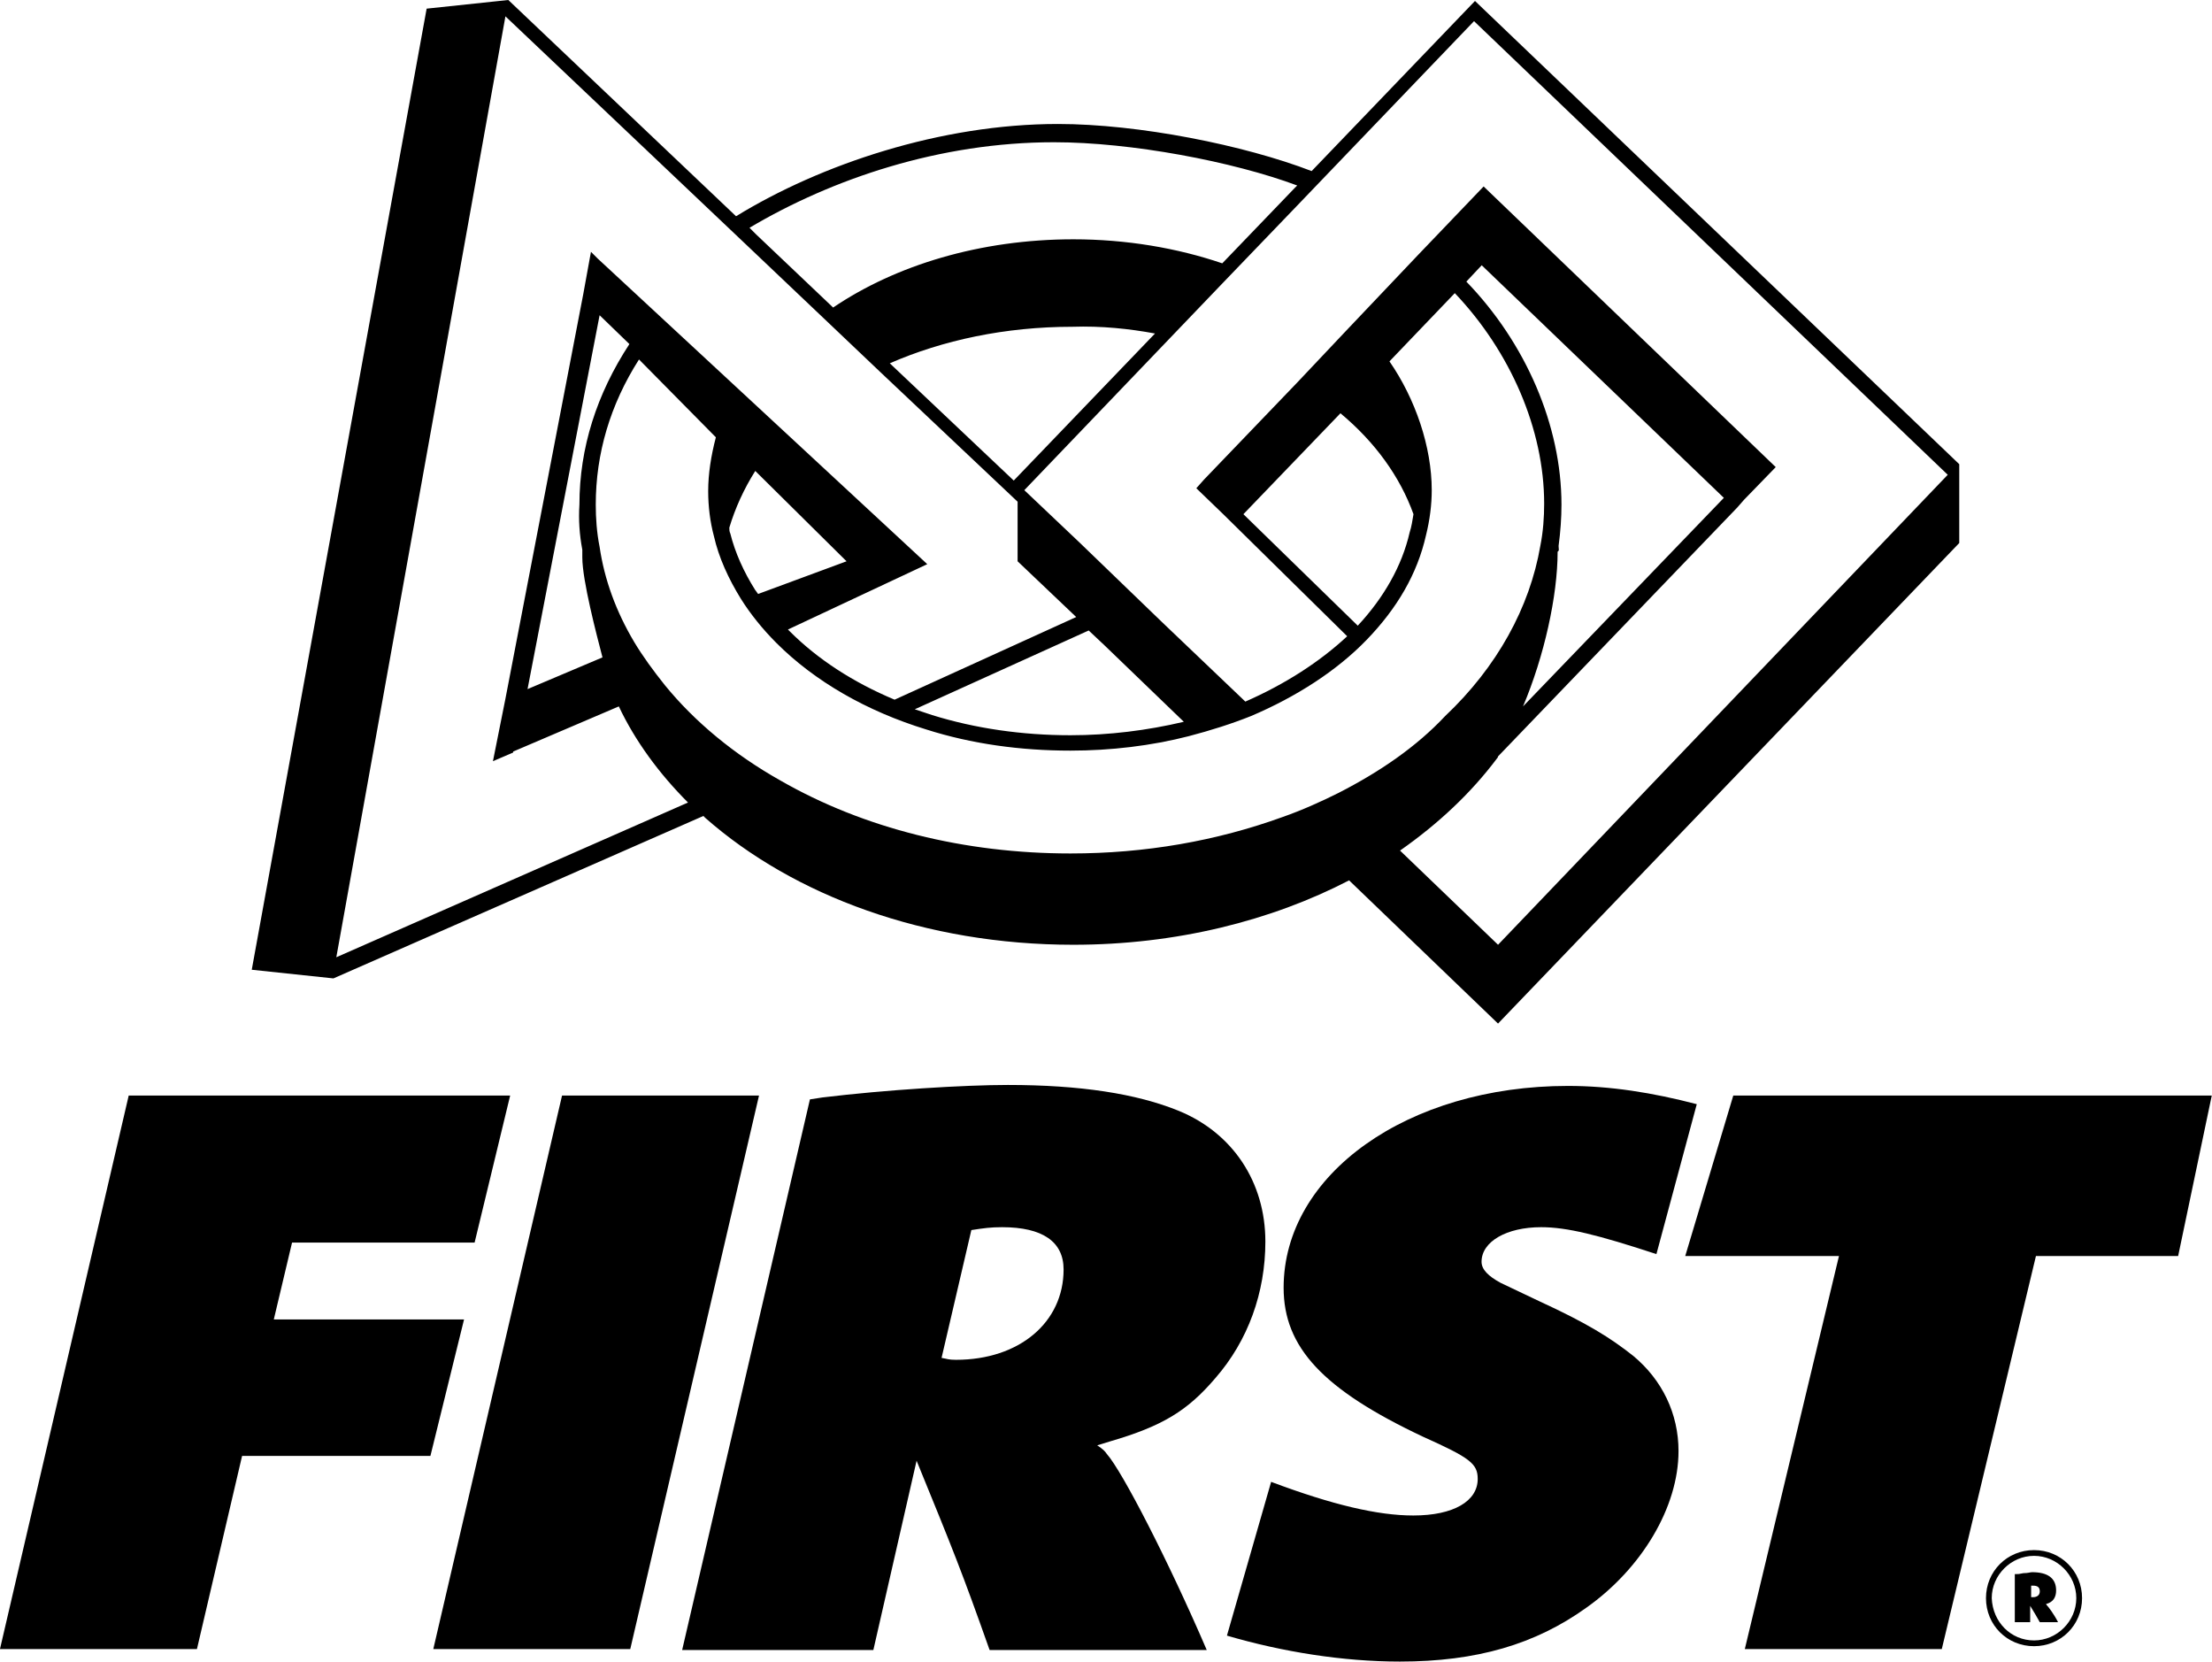 <?xml version="1.0" encoding="UTF-8" standalone="no"?>
<!-- Generator: Adobe Illustrator 17.1.0, SVG Export Plug-In . SVG Version: 6.00 Build 0)  -->

<svg
   xmlns:dc="http://purl.org/dc/elements/1.1/"
   xmlns:cc="http://creativecommons.org/ns#"
   xmlns:rdf="http://www.w3.org/1999/02/22-rdf-syntax-ns#"
   xmlns:svg="http://www.w3.org/2000/svg"
   xmlns="http://www.w3.org/2000/svg"
   xmlns:sodipodi="http://sodipodi.sourceforge.net/DTD/sodipodi-0.dtd"
   xmlns:inkscape="http://www.inkscape.org/namespaces/inkscape"
   version="1.1"
   id="Layer_1"
   x="0px"
   y="0px"
   viewBox="0 0 300.898 226"
   enable-background="new 0 0 308 269.9"
   xml:space="preserve"
   inkscape:version="0.91 r13725"
   sodipodi:docname="logo-vertical.svg"
   width="300.898"
   height="226"><defs
   id="defs10498" /><sodipodi:namedview
   pagecolor="#ffffff"
   bordercolor="#666666"
   borderopacity="1"
   objecttolerance="10"
   gridtolerance="10"
   guidetolerance="10"
   inkscape:pageopacity="0"
   inkscape:pageshadow="2"
   inkscape:window-width="1777"
   inkscape:window-height="1025"
   id="namedview10496"
   showgrid="false"
   inkscape:zoom="2.8691183"
   inkscape:cx="149.54882"
   inkscape:cy="107.29999"
   inkscape:window-x="2560"
   inkscape:window-y="0"
   inkscape:window-maximized="0"
   inkscape:current-layer="Layer_1"
   fit-margin-top="0"
   fit-margin-left="0"
   fit-margin-right="0"
   fit-margin-bottom="0" />



<line
   style="fill:none"
   x1="69.8"
   y1="94.243"
   x2="69.8"
   y2="94.243"
   id="line10476" /><path
   inkscape:connector-curvature="0"
   d="m 266.521,63.134 0,0 0,0 L 200.642,0.131 178.421,23.267 c -9.15,-3.529 -23.528,-6.405 -34.508,-6.405 -15.947,0 -32.286,5.49 -43.788,12.548 l -30.979,-29.41 0,0 0,0 0,0 0,0 L 58.036,1.176 34.246,131.888 l 11.11,1.176 0,0 50.324,-22.09 c 0.131,0.131 0.131,0.131 0.261,0.261 12.025,10.588 29.933,17.254 50.062,17.254 13.986,0 26.927,-3.268 37.514,-8.758 l 20.26,19.476 62.741,-65.356 0,-10.718 0,0 0,0 z M 143.39,19.345 c 10.457,0 24.312,2.614 33.07,5.882 l -0.392,0.392 -9.803,10.195 0,0 c -6.143,-2.091 -13.071,-3.268 -20.26,-3.268 -12.679,0 -24.182,3.529 -32.678,9.281 l -0.131,-0.131 -10.326,-9.803 -0.915,-0.915 c 11.241,-6.666 25.881,-11.633 41.436,-11.633 z m 13.725,26.012 -19.215,19.999 -16.862,-15.947 c 7.189,-3.137 15.685,-4.967 24.835,-4.967 3.921,-0.131 7.712,0.261 11.241,0.915 z M 45.749,130.189 68.754,2.222 101.563,33.331 l 10.326,9.803 7.843,7.451 18.692,17.646 0,8.104 7.973,7.581 -24.704,11.241 c -5.621,-2.353 -10.457,-5.49 -14.248,-9.281 -0.131,-0.131 -0.131,-0.131 -0.261,-0.261 l 18.953,-8.888 -44.834,-41.566 -0.915,-0.915 -1.046,5.751 -10.588,55.029 -1.699,8.496 2.745,-1.176 0,-0.131 14.378,-6.143 c 2.222,4.706 5.49,9.15 9.411,13.071 L 45.749,130.189 Z M 150.318,87.838 l 10.718,10.326 c -4.967,1.176 -10.195,1.83 -15.424,1.83 -6.536,0 -12.94,-0.915 -18.822,-2.745 -0.784,-0.261 -1.569,-0.523 -2.353,-0.784 l 23.659,-10.718 2.222,2.091 z m -47.187,-7.058 c -0.131,-0.131 -0.261,-0.392 -0.392,-0.523 -1.569,-2.484 -2.745,-5.098 -3.398,-7.712 -0.131,-0.261 -0.131,-0.523 -0.131,-0.784 0.784,-2.614 1.961,-5.228 3.529,-7.712 l 12.418,12.287 -12.025,4.444 z M 79.211,74.767 c 0,0.131 0,0.131 0,0.261 0,0.261 0,0.523 0,0.784 0,3.137 1.961,10.588 2.745,13.594 0,0 0,0 0,0 l -10.195,4.313 9.803,-50.847 4.052,3.921 c -4.444,6.797 -6.797,14.117 -6.797,21.829 -0.131,2.091 0,4.052 0.392,6.143 z M 182.081,107.837 c -2.353,1.176 -4.967,2.353 -7.581,3.268 -9.019,3.268 -18.692,4.967 -28.887,4.967 -14.378,0 -28.103,-3.398 -39.475,-9.934 C 99.864,102.608 94.504,98.164 90.452,93.197 88.884,91.237 87.446,89.276 86.27,87.315 83.786,83.132 82.217,78.819 81.564,74.375 81.172,72.414 81.041,70.453 81.041,68.623 c 0,-6.928 1.961,-13.594 5.882,-19.737 l 10.457,10.588 c -0.654,2.484 -1.046,4.967 -1.046,7.32 0,2.091 0.261,4.183 0.784,6.143 0.654,2.876 1.961,5.751 3.66,8.496 1.307,2.091 3.006,4.183 4.836,6.013 5.228,5.228 12.287,9.281 20.391,11.764 6.143,1.961 12.81,2.876 19.607,2.876 5.49,0 10.98,-0.654 16.078,-1.961 3.006,-0.784 5.882,-1.699 8.496,-2.745 6.143,-2.614 11.633,-6.143 15.685,-10.326 4.183,-4.313 6.928,-9.019 8.104,-14.248 0.523,-2.091 0.784,-4.183 0.784,-6.143 0,-5.882 -2.222,-12.418 -5.751,-17.515 l 8.888,-9.281 c 7.581,7.973 12.156,18.561 12.156,28.626 0,1.83 -0.131,3.791 -0.523,5.751 -1.438,8.366 -5.882,16.47 -12.94,23.136 -3.921,4.183 -8.888,7.581 -14.509,10.457 z m 2.614,-22.744 -15.555,-15.163 13.202,-13.725 c 4.706,3.921 8.104,8.627 9.934,13.725 -0.131,0.784 -0.261,1.699 -0.523,2.484 -1.046,4.575 -3.529,8.888 -7.058,12.679 z m 27.319,-10.849 c 0.261,-1.961 0.392,-3.791 0.392,-5.621 0,-10.718 -4.836,-21.96 -12.94,-30.325 l 2.091,-2.222 32.939,31.632 -27.319,28.364 c 2.876,-6.797 4.706,-15.032 4.706,-21.045 0.261,-0.131 0.131,-0.392 0.131,-0.784 z M 203.779,128.489 190.446,115.68 c 5.228,-3.66 9.673,-7.843 13.202,-12.548 0,0 0.131,-0.131 0.131,-0.261 l 32.547,-33.854 0.915,-1.046 4.313,-4.444 -39.736,-38.168 -8.888,9.281 -9.803,10.326 -6.666,7.058 -12.679,13.202 0,0 -1.046,1.176 3.66,3.529 16.862,16.6 c -3.791,3.529 -8.496,6.536 -13.855,8.888 0,0 0,0 0,0 L 158.03,84.57 146.92,73.852 139.338,66.663 157.246,47.971 166.265,38.56 176.068,28.364 200.511,2.876 264.952,64.571 203.779,128.489 Z"
   id="path10478" /><g
   id="g10480"
   transform="matrix(1.307,0,0,1.307,-52.023,-55.944)">
	<path
   inkscape:connector-curvature="0"
   d="m 53.2,156.8 39.7,0 -3.7,15.3 -19,0 -1.9,8 19.8,0 -3.5,14.2 -19.6,0 -4.7,20.1 -20.5,0 13.4,-57.6 z"
   id="path10482" />
	<path
   inkscape:connector-curvature="0"
   d="m 98.3,156.8 20.5,0 -13.4,57.6 -20.5,0 13.4,-57.6 z"
   id="path10484" />
	<path
   inkscape:connector-curvature="0"
   d="m 124.1,157.2 1.3,-0.2 c 6.6,-0.8 14.8,-1.3 19.3,-1.3 7.5,0 13.4,0.9 17.8,2.7 5.6,2.3 9,7.4 9,13.6 0,5.3 -1.8,10.3 -5.2,14.2 -2.9,3.4 -5.5,5 -11,6.6 l -1.3,0.4 c 0.6,0.4 0.8,0.6 1,0.9 1.6,1.8 6.4,11.1 10.4,20.4 l -22.6,0 c -2.9,-8.2 -3.8,-10.4 -7.6,-19.7 l -4.5,19.7 -19.9,0 13.3,-57.3 z m 15.2,27.1 c 6.6,0 11.2,-3.9 11.2,-9.4 0,-2.9 -2.2,-4.4 -6.4,-4.4 -1.2,0 -1.9,0.1 -3.2,0.3 l -3.1,13.3 c 0.6,0.1 0.7,0.2 1.5,0.2 z"
   id="path10486" />
	<path
   inkscape:connector-curvature="0"
   d="m 220.2,156.8 49.8,0 -3.5,16.7 -14.8,0 -9.8,40.9 -20.5,0 9.8,-40.9 -16,0 5,-16.7 z"
   id="path10488" />
	<path
   inkscape:connector-curvature="0"
   d="m 251.5,204.1 c 2.8,0 5,2.2 5,5 0,2.8 -2.2,5 -5,5 -2.8,0 -5,-2.2 -5,-5 0,-2.8 2.2,-5 5,-5 z m 0,9.4 c 2.4,0 4.4,-2 4.4,-4.4 0,-2.4 -2,-4.4 -4.4,-4.4 -2.4,0 -4.4,2 -4.4,4.4 0.1,2.5 2,4.4 4.4,4.4 z m -1.9,-6.9 c 0.3,0 0.3,0 0.8,-0.1 0.5,0 0.7,-0.1 0.9,-0.1 1.6,0 2.5,0.6 2.5,1.9 0,0.7 -0.3,1.2 -1,1.4 l -0.1,0 c 0.1,0 0.1,0.1 0.1,0.1 0.2,0.2 0.8,1 1.2,1.8 l -1.9,0 c -0.4,-0.7 -0.5,-0.9 -1,-1.7 l 0,1.7 -1.6,0 0,-5 z m 1.8,2.4 c 0.4,0 0.7,-0.2 0.7,-0.6 0,-0.4 -0.2,-0.6 -0.7,-0.6 -0.1,0 -0.1,0 -0.2,0 l 0,1.2 c 0.1,0 0.1,0 0.2,0 z"
   id="path10490" />
	<g
   id="g10492">
		<path
   inkscape:connector-curvature="0"
   d="m 167.5,213 c 5.8,1.7 12.1,2.7 18,2.7 8,0 14.1,-1.8 19.4,-5.6 5.8,-4.1 9.6,-10.5 9.6,-16.3 0,-3.9 -1.7,-7.4 -4.7,-9.9 -2.4,-1.9 -4.8,-3.4 -9.8,-5.7 l -4,-1.9 c -1.3,-0.7 -2,-1.4 -2,-2.2 0,-2.1 2.6,-3.6 6.2,-3.6 2.7,0 5.9,0.8 12,2.8 l 4.2,-15.6 c -4.6,-1.2 -9,-1.9 -13.4,-1.9 -16.7,0 -29.6,9.2 -29.6,21 0,6.2 4.1,10.6 14.5,15.5 4.9,2.2 5.7,2.8 5.7,4.4 0,2.3 -2.5,3.8 -6.7,3.8 -3.7,0 -8.4,-1.1 -14.8,-3.5 l 0,0 -4.6,16 z"
   id="path10494" />
	</g>
</g>
</svg>